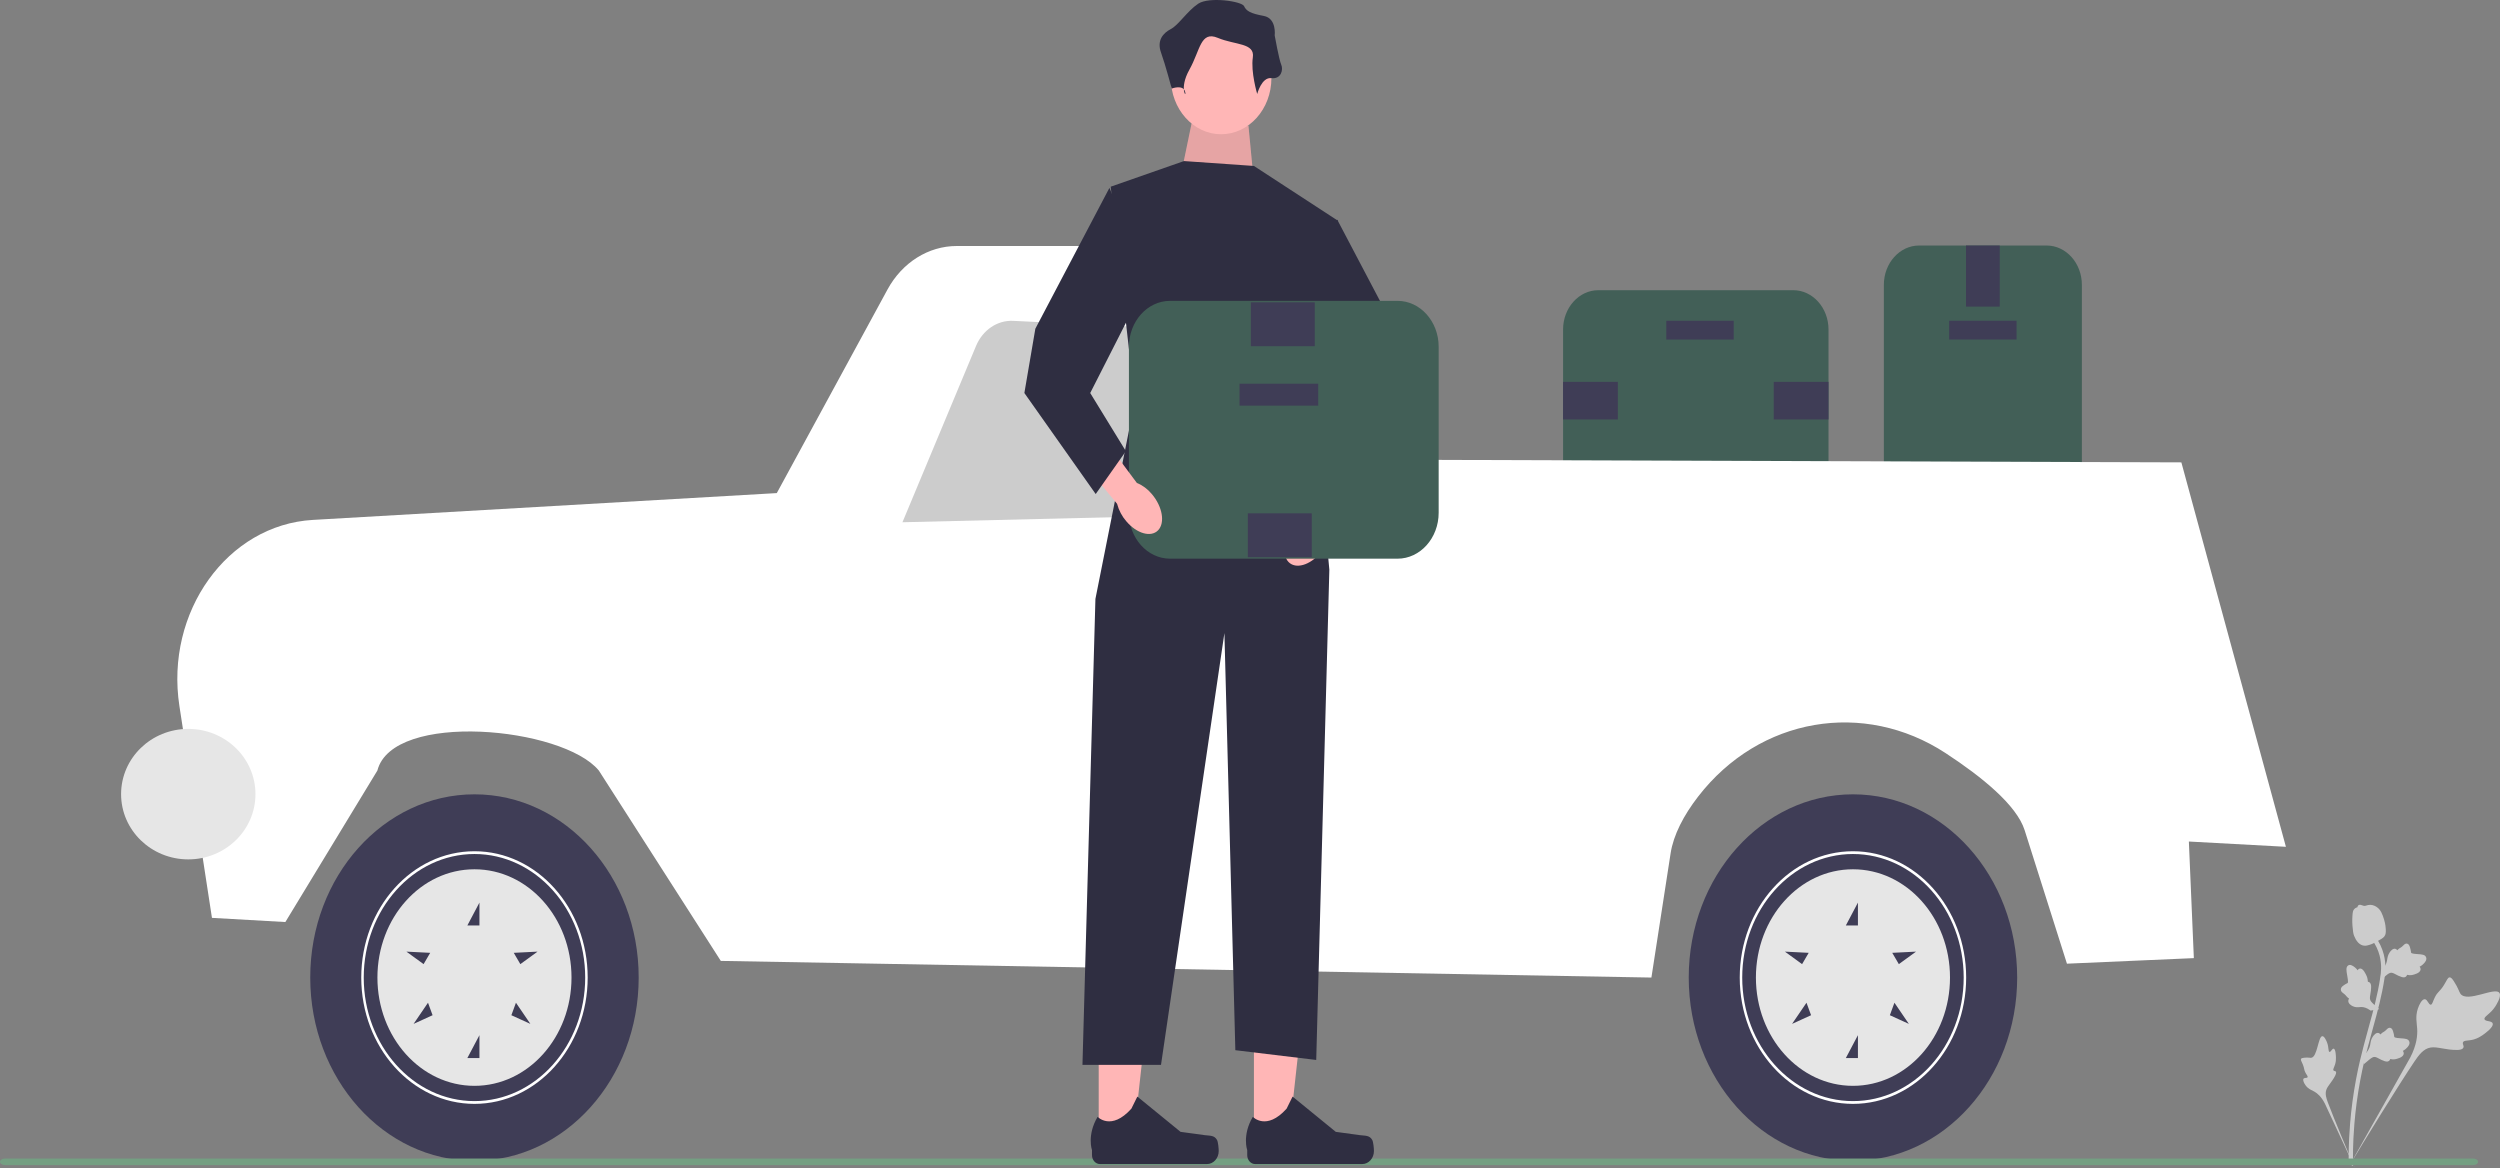 <svg width="488" height="228" viewBox="0 0 488 228" fill="none" xmlns="http://www.w3.org/2000/svg">
<rect x="0" y="0" width="488" height="228" fill="#808080" stroke="none"/>
<g clip-path="url(#clip0_131_7)">
<path d="M367.728 98.059V55.602C367.728 51.369 370.814 47.925 374.608 47.925H399.501C403.295 47.925 406.382 51.369 406.382 55.602V98.059C406.382 102.292 403.295 105.736 399.501 105.736H374.608C370.814 105.736 367.728 102.292 367.728 98.059Z" fill="#425F57"/>
<path d="M380.475 66.278H393.634V62.607H380.475V66.278Z" fill="#3F3D56"/>
<path d="M383.765 59.854H390.345V47.925H383.765V59.854Z" fill="#3F3D56"/>
<path d="M383.765 105.736H390.345V93.807H383.765V105.736Z" fill="#3F3D56"/>
<path d="M350.045 99.775H311.993C308.199 99.775 305.112 96.331 305.112 92.098V64.323C305.112 60.09 308.199 56.646 311.993 56.646H350.045C353.839 56.646 356.926 60.09 356.926 64.323V92.098C356.926 96.331 353.839 99.775 350.045 99.775Z" fill="#425F57"/>
<path d="M338.421 62.611H325.262V66.281H338.421V62.611Z" fill="#3F3D56"/>
<path d="M315.804 81.881V74.54H305.113V81.881H315.804Z" fill="#3F3D56"/>
<path d="M356.926 81.881V74.54H346.234V81.881H356.926Z" fill="#3F3D56"/>
<path d="M41.373 179.168L35.021 137.823C32.198 119.451 44.385 102.45 61.069 101.486L151.629 96.252L173.242 56.507C176.107 51.238 181.23 48.02 186.754 48.02H251.824C256.938 48.02 261.26 52.252 261.924 57.911L263.576 89.713L425.802 90.255L446.21 165.295L427.267 164.265L428.239 187.026L403.468 188.11L395.21 162.058C393.655 157.152 386.842 151.621 379.76 146.994C363.883 136.619 343.486 139.949 331.472 155.496C328.637 159.164 326.656 162.985 326.102 166.568L322.355 190.819L140.701 187.568L116.893 150.41C109.859 141.869 76.655 138.732 73.665 150.41L55.702 179.981L41.373 179.168H41.373Z" fill="white"/>
<path d="M238.812 72.205L244.156 100.317L176.157 101.943L190.519 67.538C191.822 64.417 194.682 62.479 197.764 62.629L230.349 64.209C234.474 64.409 237.955 67.698 238.812 72.205V72.205Z" fill="#CCCCCC"/>
<path d="M166.929 99.775L180.529 60.756L176.968 56.783L154.786 94.356L159.293 101.943L166.929 99.775Z" fill="white"/>
<path d="M361.697 226.587C379.401 226.587 393.753 210.573 393.753 190.819C393.753 171.066 379.401 155.052 361.697 155.052C343.992 155.052 329.64 171.066 329.64 190.819C329.64 210.573 343.992 226.587 361.697 226.587Z" fill="#3F3D56"/>
<path d="M339.597 190.819C339.597 177.223 349.511 166.162 361.697 166.162C373.883 166.162 383.796 177.223 383.796 190.819C383.796 204.416 373.883 215.477 361.697 215.477C349.511 215.477 339.597 204.416 339.597 190.819ZM340.083 190.819C340.083 204.117 349.779 214.935 361.697 214.935C373.615 214.935 383.311 204.117 383.311 190.819C383.311 177.522 373.615 166.704 361.697 166.704C349.779 166.704 340.083 177.522 340.083 190.819Z" fill="white"/>
<path d="M342.754 190.819C342.754 202.492 351.235 211.955 361.697 211.955C372.159 211.955 380.64 202.492 380.64 190.819C380.64 179.147 372.159 169.684 361.697 169.684C351.235 169.684 342.754 179.147 342.754 190.819ZM374.01 185.758L370.654 188.199L369.365 185.991L374.01 185.758ZM368.901 198.171L369.795 195.732L372.609 199.863L368.901 198.171ZM360.307 206.535L362.668 202.066V206.535H360.307ZM360.307 180.657L362.668 176.187V180.657H360.307ZM349.814 199.863L352.628 195.732L353.522 198.171L349.814 199.863ZM348.412 185.758L353.058 185.991L351.768 188.199L348.412 185.758Z" fill="#E6E6E6"/>
<path d="M92.616 226.587C110.32 226.587 124.672 210.573 124.672 190.819C124.672 171.066 110.32 155.052 92.616 155.052C74.911 155.052 60.559 171.066 60.559 190.819C60.559 210.573 74.911 226.587 92.616 226.587Z" fill="#3F3D56"/>
<path d="M70.516 190.819C70.516 177.223 80.43 166.162 92.616 166.162C104.802 166.162 114.715 177.223 114.715 190.819C114.715 204.416 104.802 215.477 92.616 215.477C80.43 215.477 70.516 204.416 70.516 190.819ZM71.002 190.819C71.002 204.117 80.698 214.935 92.616 214.935C104.534 214.935 114.23 204.117 114.23 190.819C114.23 177.522 104.534 166.704 92.616 166.704C80.698 166.704 71.002 177.522 71.002 190.819Z" fill="white"/>
<path d="M73.673 190.819C73.673 202.492 82.154 211.955 92.615 211.955C103.077 211.955 111.558 202.492 111.558 190.819C111.558 179.147 103.077 169.684 92.615 169.684C82.154 169.684 73.673 179.147 73.673 190.819ZM104.929 185.758L101.572 188.199L100.283 185.991L104.929 185.758ZM99.819 198.171L100.713 195.732L103.527 199.863L99.819 198.171ZM91.225 206.535L93.587 202.066V206.535H91.225ZM91.225 180.657L93.587 176.187V180.657H91.225ZM80.732 199.863L83.546 195.732L84.44 198.171L80.732 199.863ZM79.331 185.758L83.976 185.991L82.687 188.199L79.331 185.758Z" fill="#E6E6E6"/>
<path d="M226.428 114.678H244.885V110.343H226.428V114.678Z" fill="#3F3D56"/>
<path d="M486.575 199.785C486.403 199.198 485.099 199.456 484.974 198.931C484.849 198.408 486.1 197.969 487.06 196.493C487.233 196.227 488.323 194.551 487.905 193.846C487.112 192.509 481.597 195.838 480.273 193.97C479.982 193.56 479.863 192.856 478.997 191.547C478.653 191.026 478.432 190.774 478.168 190.781C477.793 190.792 477.659 191.315 477.071 192.262C476.188 193.682 475.869 193.504 475.288 194.667C474.856 195.531 474.805 196.083 474.493 196.116C474.053 196.162 473.871 195.086 473.332 195.045C472.783 195.002 472.233 196.065 471.961 196.895C471.45 198.453 471.766 199.644 471.836 200.831C471.913 202.121 471.734 204.009 470.478 206.432L458.63 227.493C461.175 223.199 468.397 211.492 471.307 207.197C472.147 205.958 473.05 204.713 474.439 204.479C475.777 204.253 477.404 204.992 479.676 204.949C479.941 204.944 480.68 204.919 480.859 204.482C481.008 204.121 480.639 203.808 480.773 203.468C480.953 203.013 481.763 203.208 482.866 202.906C483.643 202.693 484.172 202.341 484.626 202.038C484.763 201.946 486.804 200.567 486.575 199.785H486.575Z" fill="#CCCCCC"/>
<path d="M455.545 204.702C455.237 204.627 454.974 205.416 454.707 205.333C454.441 205.25 454.609 204.438 454.237 203.487C454.17 203.316 453.747 202.235 453.316 202.26C452.499 202.309 452.372 206.29 451.169 206.476C450.904 206.517 450.56 206.379 449.734 206.475C449.406 206.513 449.231 206.562 449.159 206.708C449.055 206.917 449.246 207.141 449.493 207.736C449.863 208.63 449.693 208.753 450.037 209.407C450.292 209.893 450.52 210.08 450.445 210.26C450.338 210.514 449.812 210.304 449.639 210.586C449.461 210.875 449.77 211.483 450.057 211.871C450.595 212.601 451.21 212.771 451.752 213.075C452.342 213.406 453.121 214.048 453.824 215.436L459.67 228C458.516 225.368 455.449 218.035 454.4 215.202C454.097 214.384 453.81 213.531 454.108 212.702C454.395 211.905 455.189 211.227 455.826 209.97C455.9 209.823 456.102 209.412 455.962 209.188C455.846 209.002 455.602 209.114 455.491 208.942C455.343 208.712 455.662 208.325 455.847 207.634C455.978 207.147 455.976 206.756 455.974 206.419C455.973 206.318 455.955 204.803 455.545 204.702V204.702V204.702Z" fill="#CCCCCC"/>
<path d="M461.377 207.768L461.561 205.875L461.673 205.756C462.195 205.206 462.521 204.624 462.643 204.024C462.663 203.929 462.678 203.833 462.693 203.734C462.754 203.345 462.83 202.861 463.166 202.359C463.353 202.079 463.85 201.446 464.362 201.667C464.5 201.725 464.593 201.825 464.658 201.931C464.674 201.912 464.691 201.894 464.709 201.874C464.93 201.634 465.085 201.546 465.234 201.462C465.348 201.397 465.467 201.33 465.667 201.151C465.754 201.073 465.825 201.002 465.884 200.943C466.064 200.764 466.293 200.555 466.608 200.638C466.942 200.739 467.056 201.095 467.132 201.33C467.268 201.749 467.31 202.037 467.337 202.229C467.347 202.299 467.359 202.377 467.367 202.403C467.441 202.608 468.357 202.661 468.702 202.684C469.478 202.731 470.149 202.771 470.31 203.364C470.426 203.787 470.185 204.25 469.572 204.774C469.382 204.937 469.191 205.05 469.025 205.134C469.127 205.242 469.208 205.388 469.213 205.588C469.224 206.061 468.79 206.424 467.922 206.668C467.706 206.73 467.416 206.811 467.036 206.79C466.857 206.78 466.701 206.75 466.567 206.721C466.547 206.806 466.511 206.894 466.445 206.978C466.252 207.225 465.94 207.288 465.516 207.149C465.048 207.003 464.679 206.806 464.353 206.632C464.068 206.48 463.823 206.351 463.617 206.316C463.233 206.256 462.876 206.52 462.449 206.871L461.377 207.768L461.377 207.768Z" fill="#CCCCCC"/>
<path d="M464.435 196.986L462.748 197.268L462.616 197.177C462.007 196.753 461.419 196.549 460.868 196.569C460.781 196.572 460.694 196.58 460.604 196.589C460.252 196.622 459.813 196.663 459.292 196.428C459.002 196.297 458.327 195.921 458.389 195.312C458.404 195.149 458.467 195.023 458.543 194.926C458.522 194.913 458.502 194.9 458.481 194.885C458.217 194.708 458.101 194.563 457.99 194.423C457.905 194.316 457.816 194.206 457.611 194.035C457.521 193.96 457.442 193.902 457.375 193.853C457.175 193.705 456.935 193.51 456.927 193.149C456.93 192.763 457.209 192.549 457.394 192.408C457.723 192.155 457.962 192.037 458.121 191.959C458.179 191.93 458.245 191.898 458.265 191.882C458.424 191.751 458.238 190.748 458.169 190.37C458.013 189.521 457.878 188.787 458.351 188.462C458.689 188.23 459.151 188.373 459.761 188.901C459.951 189.065 460.097 189.243 460.212 189.401C460.28 189.263 460.386 189.138 460.558 189.082C460.965 188.95 461.389 189.327 461.822 190.202C461.93 190.419 462.074 190.711 462.152 191.127C462.189 191.322 462.202 191.499 462.211 191.65C462.29 191.65 462.376 191.667 462.465 191.717C462.728 191.863 462.862 192.184 462.849 192.676C462.841 193.218 462.763 193.667 462.695 194.063C462.636 194.408 462.586 194.706 462.608 194.938C462.653 195.366 462.973 195.685 463.386 196.057L464.435 196.986H464.435L464.435 196.986Z" fill="#CCCCCC"/>
<path d="M464.663 191.332L464.846 189.439L464.959 189.32C465.48 188.77 465.807 188.188 465.929 187.588C465.949 187.493 465.964 187.396 465.979 187.298C466.04 186.909 466.116 186.425 466.451 185.923C466.639 185.643 467.135 185.01 467.647 185.231C467.786 185.289 467.879 185.389 467.944 185.495C467.96 185.476 467.977 185.458 467.994 185.438C468.216 185.198 468.37 185.11 468.519 185.026C468.634 184.961 468.752 184.894 468.952 184.715C469.04 184.637 469.11 184.566 469.17 184.507C469.349 184.328 469.579 184.118 469.894 184.201C470.228 184.303 470.342 184.658 470.418 184.893C470.554 185.313 470.595 185.601 470.623 185.792C470.633 185.862 470.644 185.941 470.653 185.967C470.726 186.172 471.643 186.225 471.988 186.247C472.763 186.294 473.435 186.335 473.596 186.927C473.712 187.351 473.47 187.813 472.858 188.338C472.667 188.501 472.476 188.614 472.31 188.698C472.412 188.806 472.494 188.952 472.499 189.152C472.51 189.625 472.076 189.987 471.207 190.232C470.992 190.293 470.702 190.375 470.322 190.354C470.143 190.344 469.986 190.314 469.853 190.285C469.833 190.37 469.796 190.458 469.731 190.542C469.537 190.789 469.225 190.852 468.802 190.712C468.334 190.567 467.965 190.369 467.639 190.195C467.354 190.044 467.108 189.915 466.902 189.879C466.519 189.82 466.162 190.084 465.734 190.435L464.663 191.332L464.663 191.332Z" fill="#CCCCCC"/>
<path d="M459.19 227.601L458.892 227.272L458.897 226.804L458.892 227.272L458.477 227.223C458.479 227.179 458.476 227.077 458.473 226.919C458.457 226.048 458.408 223.398 458.738 219.326C458.969 216.483 459.355 213.598 459.886 210.748C460.417 207.894 460.968 205.771 461.41 204.064C461.745 202.777 462.082 201.556 462.411 200.366C463.289 197.189 464.119 194.187 464.633 190.764C464.748 189.999 464.986 188.409 464.498 186.531C464.214 185.442 463.728 184.417 463.054 183.485L463.707 182.897C464.451 183.926 464.988 185.062 465.303 186.271C465.845 188.353 465.585 190.086 465.46 190.919C464.937 194.403 464.099 197.433 463.212 200.642C462.885 201.827 462.548 203.042 462.216 204.324C461.777 206.015 461.231 208.12 460.707 210.938C460.183 213.753 459.802 216.603 459.573 219.41C459.247 223.43 459.296 226.041 459.312 226.899C459.32 227.357 459.322 227.453 459.19 227.601V227.601Z" fill="#CCCCCC"/>
<path d="M461.263 184.562C461.229 184.554 461.196 184.545 461.162 184.533C460.473 184.318 459.921 183.692 459.52 182.673C459.332 182.194 459.288 181.689 459.199 180.683C459.185 180.528 459.124 179.744 459.199 178.704C459.248 178.024 459.314 177.751 459.48 177.537C459.664 177.298 459.912 177.161 460.174 177.093C460.181 177.003 460.207 176.915 460.26 176.831C460.475 176.485 460.836 176.628 461.032 176.702C461.13 176.741 461.253 176.791 461.392 176.817C461.609 176.859 461.739 176.817 461.935 176.753C462.123 176.692 462.357 176.617 462.68 176.623C463.317 176.633 463.789 176.952 463.944 177.058C464.764 177.607 465.047 178.483 465.374 179.498C465.439 179.701 465.655 180.437 465.705 181.383C465.742 182.066 465.661 182.346 465.569 182.546C465.381 182.957 465.094 183.147 464.38 183.548C463.634 183.968 463.26 184.178 462.953 184.286C462.239 184.536 461.79 184.693 461.263 184.562V184.562V184.562Z" fill="#CCCCCC"/>
<path d="M0 226.787C0 227.145 0.449 227.432 1.009 227.432H482.719C483.278 227.432 483.728 227.145 483.728 226.787C483.728 226.43 483.278 226.143 482.719 226.143H1.009C0.449 226.143 0 226.43 0 226.787Z" fill="#749F82"/>
<path d="M244.767 222.716L251.511 222.715L254.719 193.691L244.766 193.692L244.767 222.716Z" fill="#FFB6B6"/>
<path d="M267.872 222.545C268.082 222.94 268.193 224.213 268.193 224.672C268.193 226.082 267.168 227.226 265.904 227.226L245.019 227.226C244.157 227.226 243.458 226.446 243.458 225.484V224.513C243.458 224.513 242.425 221.598 244.552 218.004C244.552 218.004 247.196 220.818 251.146 216.41L252.311 214.055L260.743 220.936L265.417 221.578C266.44 221.719 267.346 221.557 267.872 222.545H267.872L267.872 222.545Z" fill="#2F2E41"/>
<path d="M214.467 222.716L221.211 222.715L224.419 193.691L214.466 193.692L214.467 222.716Z" fill="#FFB6B6"/>
<path d="M237.573 222.545C237.783 222.94 237.893 224.213 237.893 224.672C237.893 226.082 236.869 227.226 235.605 227.226L214.72 227.226C213.857 227.226 213.158 226.446 213.158 225.484V224.513C213.158 224.513 212.125 221.598 214.252 218.004C214.252 218.004 216.896 220.818 220.846 216.41L222.011 214.055L230.443 220.936L235.117 221.578C236.14 221.719 237.047 221.557 237.573 222.545H237.573L237.573 222.545Z" fill="#2F2E41"/>
<path d="M243.699 24.536L244.979 37.869L230.043 36.44L232.603 24.06L243.699 24.536Z" fill="#FFB6B6"/>
<path opacity="0.1" d="M243.699 24.536L244.979 37.869L230.043 36.44L232.603 24.06L243.699 24.536Z" fill="black"/>
<path d="M238.365 26.203C243.786 26.203 248.18 21.299 248.18 15.251C248.18 9.203 243.786 4.3 238.365 4.3C232.944 4.3 228.549 9.203 228.549 15.251C228.549 21.299 232.944 26.203 238.365 26.203Z" fill="#FFB6B6"/>
<path d="M244.766 32.393L261.196 43.106L255.813 72.152L259.489 111.197L256.928 206.904L241.139 204.999L239.005 123.577L226.629 207.856H211.296L213.826 116.91L221.508 78.342L216.813 36.44L231.11 31.44L244.766 32.393Z" fill="#2F2E41"/>
<path d="M245.406 18.346C245.406 18.346 246.26 15.013 248.18 15.251C250.1 15.489 250.527 13.585 250.1 12.632C249.674 11.68 248.82 6.918 248.82 6.918C248.82 6.918 249.247 3.585 246.686 3.109C244.126 2.633 243.272 2.157 242.846 1.205C242.419 0.252 236.018 -0.7 233.884 0.728C231.75 2.157 230.043 4.898 228.549 5.67C227.056 6.442 225.775 7.871 226.629 10.252C227.482 12.632 228.72 17.289 228.72 17.289C228.72 17.289 230.896 16.442 231.323 17.87C231.75 19.299 230.043 17.394 232.177 13.585C234.311 9.775 234.311 5.966 237.725 7.395C241.139 8.823 244.979 8.347 244.553 11.204C244.126 14.061 245.406 18.346 245.406 18.346L245.406 18.346Z" fill="#2F2E41"/>
<path d="M252.724 102.655C250.669 105.082 250.127 108.231 251.511 109.69C252.895 111.148 255.682 110.363 257.737 107.935C258.569 106.978 259.185 105.812 259.531 104.535L268.118 94.13L263.656 89.738L255.664 100.462C254.541 100.92 253.533 101.672 252.724 102.655Z" fill="#FFB6B6"/>
<path d="M261.023 42.868L275.484 70.357L277.626 82.906L263.701 102.626L257.81 94.26L264.772 82.906L253.525 60.795L261.023 42.868Z" fill="#2F2E41"/>
<path d="M220.366 100.095V67.685C220.366 62.745 223.967 58.727 228.395 58.727H272.798C277.225 58.727 280.827 62.745 280.827 67.685V100.095C280.827 105.035 277.225 109.054 272.798 109.054H228.395C223.967 109.054 220.366 105.035 220.366 100.095Z" fill="#425F57"/>
<path d="M241.959 79.183H257.314V74.899H241.959V79.183Z" fill="#3F3D56"/>
<path d="M256.056 108.767V100.2H243.58V108.767H256.056Z" fill="#3F3D56"/>
<path d="M256.642 67.58V59.014H244.165V67.58H256.642Z" fill="#3F3D56"/>
<path d="M224.859 96.465C226.914 98.892 227.456 102.041 226.072 103.5C224.688 104.958 221.901 104.173 219.846 101.745C219.013 100.787 218.398 99.622 218.052 98.345L209.465 87.94L213.927 83.548L221.919 94.272C223.042 94.73 224.05 95.482 224.859 96.465Z" fill="#FFB6B6"/>
<path d="M216.559 36.678L202.099 64.167L199.957 76.716L213.882 96.436L219.773 88.07L212.81 76.716L224.058 54.605L216.559 36.678Z" fill="#2F2E41"/>
<path d="M36.751 167.752C43.994 167.752 49.865 162.05 49.865 155.016C49.865 147.983 43.994 142.281 36.751 142.281C29.509 142.281 23.637 147.983 23.637 155.016C23.637 162.05 29.509 167.752 36.751 167.752Z" fill="#E6E6E6"/>
</g>
<defs>
<clipPath id="clip0_131_7">
<rect width="488" height="228" fill="white"/>
</clipPath>
</defs>
</svg>
